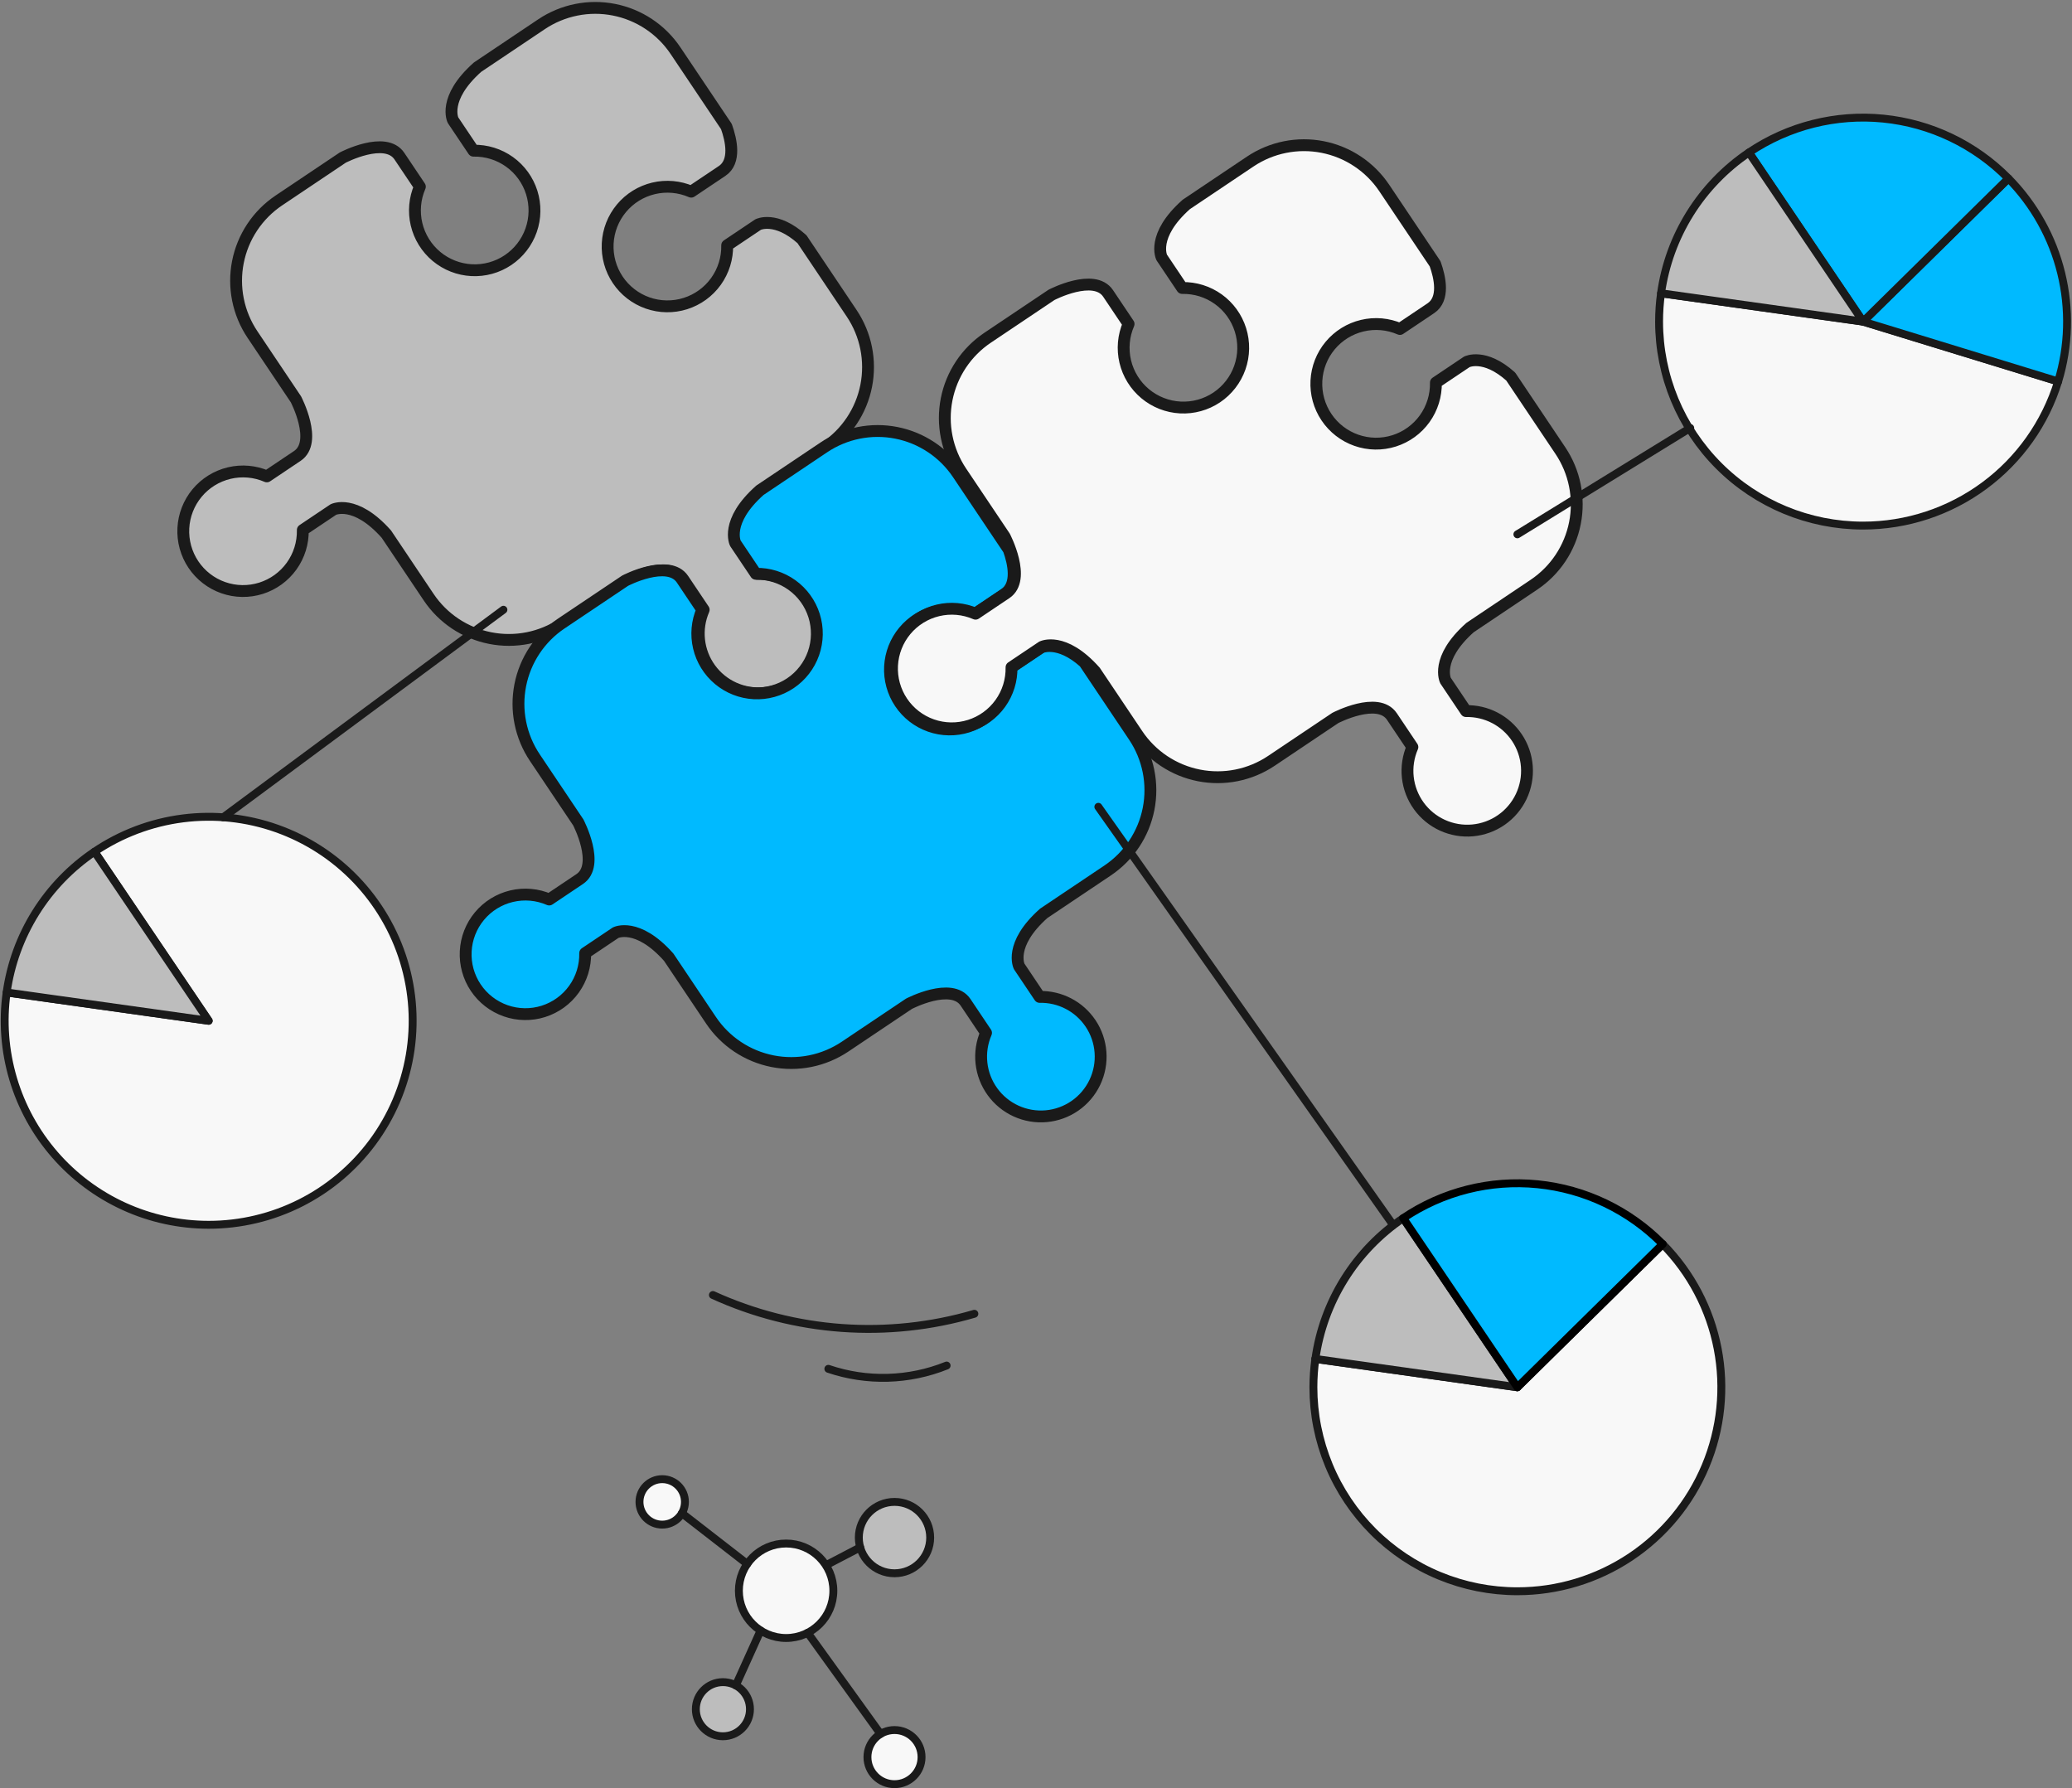 <svg width="525" height="453" viewBox="0 0 525 453" fill="none" xmlns="http://www.w3.org/2000/svg">
<rect x="0" y="0" width="525" height="453" fill="#808080" stroke="none"/>
<path d="M384.474 403.128C377.686 403.129 370.965 401.793 364.694 399.196C358.423 396.599 352.725 392.792 347.925 387.993C343.125 383.194 339.318 377.496 336.72 371.225C334.122 364.954 332.785 358.233 332.785 351.445C332.788 349.045 332.956 346.647 333.289 344.27L384.471 351.445L421.288 315.19H421.294C428.442 322.449 433.286 331.658 435.216 341.661C437.145 351.664 436.076 362.014 432.141 371.411C428.206 380.808 421.582 388.832 413.1 394.475C404.619 400.118 394.659 403.129 384.471 403.128H384.474Z" fill="#F8F8F8" stroke="#1A1A1A" stroke-width="2" stroke-linecap="round" stroke-linejoin="round"/>
<path d="M421.3 315.187H421.292H421.3Z" fill="white" stroke="#1A1A1A" stroke-width="2" stroke-linecap="round" stroke-linejoin="round"/>
<path d="M333.284 344.27H333.293V344.265L333.284 344.27Z" fill="white" stroke="#1A1A1A" stroke-width="2" stroke-linecap="round" stroke-linejoin="round"/>
<path d="M384.475 351.445L333.292 344.269C334.296 337.098 336.796 330.218 340.629 324.075C344.461 317.932 349.542 312.663 355.541 308.609L371.172 331.753L384.475 351.445Z" fill="#BDBDBD" stroke="#1A1A1A" stroke-width="2" stroke-linecap="round" stroke-linejoin="round"/>
<path d="M384.474 351.444L371.172 331.753L355.541 308.609C365.544 301.856 377.596 298.817 389.605 300.019C401.614 301.221 412.824 306.588 421.291 315.189L384.474 351.444Z" fill="#00BAFF" stroke="black" stroke-width="2" stroke-linecap="round" stroke-linejoin="round"/>
<path d="M52.873 310.288C45.48 310.286 38.174 308.698 31.447 305.632C24.72 302.566 18.728 298.093 13.877 292.514C9.025 286.936 5.427 280.382 3.323 273.294C1.22 266.207 0.662 258.751 1.685 251.429L52.873 258.605L23.946 215.776C30.642 211.253 38.307 208.362 46.323 207.338C54.339 206.313 62.484 207.183 70.103 209.877C77.723 212.571 84.604 217.014 90.195 222.85C95.786 228.685 99.93 235.75 102.296 243.478C104.661 251.206 105.181 259.38 103.814 267.345C102.447 275.31 99.232 282.844 94.426 289.341C89.619 295.838 83.357 301.117 76.14 304.755C68.924 308.393 60.955 310.288 52.873 310.288V310.288Z" fill="#F8F8F8" stroke="#1A1A1A" stroke-width="2" stroke-linecap="round" stroke-linejoin="round"/>
<path d="M52.874 258.603L1.685 251.427C2.689 244.256 5.189 237.376 9.024 231.234C12.859 225.091 17.943 219.824 23.946 215.774L52.874 258.603Z" fill="#BDBDBD" stroke="#1A1A1A" stroke-width="2" stroke-linecap="round" stroke-linejoin="round"/>
<path d="M472.062 133.153C458.355 133.154 445.21 127.71 435.517 118.019C425.824 108.328 420.377 95.183 420.376 81.476C420.373 79.075 420.539 76.677 420.874 74.3L472.062 81.476L521.487 96.639C518.237 107.211 511.683 116.462 502.787 123.034C493.891 129.606 483.122 133.153 472.062 133.153Z" fill="#F8F8F8" stroke="#1A1A1A" stroke-width="2" stroke-linecap="round" stroke-linejoin="round"/>
<path d="M521.49 96.639L472.065 81.476L484.483 69.249L508.888 45.214H508.894C515.428 51.858 520.048 60.143 522.265 69.194C524.482 78.245 524.214 87.727 521.49 96.639V96.639Z" fill="#00BAFF" stroke="#1A1A1A" stroke-width="2" stroke-linecap="round" stroke-linejoin="round"/>
<path d="M472.061 81.476L458.759 61.778L443.134 38.64C453.137 31.887 465.188 28.848 477.197 30.049C489.206 31.25 500.417 36.615 508.885 45.215L484.479 69.249L472.061 81.476Z" fill="#00BAFF" stroke="#1A1A1A" stroke-width="2" stroke-linecap="round" stroke-linejoin="round"/>
<path d="M472.062 81.476L420.873 74.299C421.877 67.127 424.377 60.246 428.212 54.103C432.047 47.959 437.131 42.691 443.134 38.64L458.759 61.778L472.062 81.476Z" fill="#BDBDBD" stroke="#1A1A1A" stroke-width="2" stroke-linecap="round" stroke-linejoin="round"/>
<path d="M204.767 152.067C203.353 149.959 201.432 148.241 199.18 147.07C196.928 145.899 194.418 145.313 191.88 145.366L186.695 137.637C186.695 137.637 183.943 132.174 192.912 124.2L209.097 113.343C214.49 109.725 218.225 104.113 219.48 97.741C220.736 91.369 219.409 84.76 215.791 79.366L203.209 60.606C196.532 54.637 192.091 56.887 192.091 56.887L184.251 62.147C184.318 65.42 183.323 68.628 181.414 71.288C179.506 73.949 176.787 75.919 173.664 76.905C170.542 77.89 167.184 77.838 164.094 76.755C161.005 75.672 158.349 73.617 156.525 70.898C154.7 68.179 153.806 64.942 153.976 61.672C154.146 58.402 155.37 55.276 157.466 52.76C159.562 50.245 162.417 48.476 165.602 47.719C168.788 46.962 172.133 47.258 175.136 48.561L182.978 43.302C186.477 40.954 185.301 35.537 184.055 32.055L171.165 12.842C169.373 10.172 167.073 7.881 164.396 6.099C161.719 4.318 158.717 3.082 155.562 2.461C152.407 1.84 149.161 1.846 146.009 2.48C142.856 3.114 139.86 4.362 137.19 6.154L121.004 17.011C112.036 24.985 114.787 30.448 114.787 30.448L119.972 38.177C123.245 38.11 126.452 39.106 129.112 41.014C131.771 42.923 133.741 45.642 134.726 48.764C135.711 51.886 135.658 55.242 134.575 58.332C133.492 61.421 131.437 64.076 128.719 65.9C126 67.724 122.764 68.617 119.495 68.447C116.226 68.277 113.099 67.053 110.584 64.957C108.07 62.861 106.301 60.007 105.545 56.822C104.788 53.638 105.083 50.293 106.387 47.29L101.201 39.561C97.656 34.277 86.849 39.922 86.849 39.922L70.664 50.779C67.994 52.57 65.703 54.869 63.921 57.545C62.14 60.222 60.903 63.223 60.282 66.377C59.66 69.531 59.666 72.777 60.299 75.929C60.932 79.081 62.18 82.078 63.971 84.747L74.979 101.154C74.979 101.154 80.624 111.96 75.34 115.505L67.61 120.69C64.607 119.387 61.263 119.092 58.078 119.849C54.893 120.607 52.04 122.375 49.944 124.89C47.849 127.405 46.625 130.531 46.455 133.8C46.286 137.069 47.18 140.305 49.003 143.024C50.827 145.742 53.483 147.796 56.572 148.879C59.661 149.962 63.018 150.014 66.139 149.029C69.261 148.044 71.98 146.074 73.888 143.414C75.796 140.754 76.791 137.548 76.724 134.275L84.454 129.09C84.454 129.09 89.918 126.339 97.891 135.307L108.603 151.269C110.394 153.939 112.694 156.231 115.37 158.013C118.047 159.794 121.048 161.031 124.203 161.653C127.357 162.275 130.604 162.27 133.756 161.637C136.909 161.004 139.906 159.757 142.576 157.965L158.762 147.108C158.762 147.108 169.569 141.464 173.114 146.747L178.3 154.476C177.254 156.888 176.853 159.53 177.138 162.143C177.422 164.757 178.382 167.251 179.923 169.38C181.463 171.51 183.531 173.203 185.924 174.291C188.317 175.379 190.952 175.826 193.569 175.588C196.187 175.349 198.698 174.433 200.854 172.931C203.011 171.428 204.739 169.39 205.87 167.016C207 164.643 207.493 162.017 207.301 159.395C207.108 156.773 206.237 154.247 204.772 152.064L204.767 152.067Z" fill="#BDBDBD" stroke="#1A1A1A" stroke-width="3" stroke-linecap="round" stroke-linejoin="round"/>
<path d="M276.311 259.258C274.898 257.149 272.976 255.431 270.724 254.26C268.472 253.089 265.962 252.503 263.424 252.556L258.239 244.827C258.239 244.827 255.488 239.364 264.456 231.39L280.641 220.533C286.034 216.915 289.769 211.303 291.024 204.931C292.28 198.56 290.953 191.95 287.335 186.557L274.753 167.797C268.077 161.828 263.636 164.077 263.636 164.077L255.795 169.337C255.862 172.611 254.867 175.818 252.959 178.479C251.05 181.139 248.331 183.11 245.209 184.096C242.086 185.081 238.728 185.029 235.638 183.946C232.548 182.863 229.892 180.808 228.068 178.089C226.243 175.369 225.349 172.133 225.519 168.863C225.689 165.593 226.914 162.466 229.01 159.95C231.106 157.435 233.961 155.666 237.147 154.909C240.333 154.152 243.678 154.448 246.681 155.752L254.522 150.492C258.022 148.145 256.846 142.728 255.599 139.246L242.71 120.032C240.918 117.362 238.618 115.071 235.941 113.29C233.264 111.509 230.262 110.272 227.107 109.651C223.953 109.03 220.706 109.037 217.554 109.67C214.401 110.304 211.405 111.552 208.735 113.344L192.549 124.201C183.581 132.175 186.332 137.638 186.332 137.638L191.518 145.367C194.791 145.3 197.998 146.296 200.657 148.204C203.317 150.113 205.287 152.831 206.272 155.953C207.257 159.076 207.205 162.433 206.122 165.522C205.039 168.611 202.984 171.267 200.265 173.091C197.547 174.914 194.31 175.808 191.041 175.638C187.772 175.468 184.645 174.244 182.13 172.148C179.615 170.053 177.847 167.198 177.09 164.013C176.333 160.828 176.628 157.484 177.932 154.481L172.746 146.751C169.201 141.468 158.394 147.113 158.394 147.113L142.209 157.97C139.539 159.76 137.248 162.06 135.466 164.736C133.685 167.412 132.448 170.413 131.827 173.568C131.205 176.722 131.211 179.968 131.844 183.12C132.478 186.272 133.725 189.268 135.517 191.938L146.524 208.345C146.524 208.345 152.17 219.151 146.886 222.696L139.155 227.881C136.152 226.578 132.808 226.283 129.623 227.04C126.439 227.797 123.585 229.566 121.49 232.081C119.394 234.595 118.17 237.722 118.001 240.991C117.831 244.26 118.725 247.496 120.549 250.214C122.372 252.932 125.028 254.987 128.117 256.069C131.206 257.152 134.563 257.205 137.685 256.22C140.807 255.235 143.525 253.265 145.433 250.605C147.341 247.945 148.337 244.739 148.27 241.466L155.999 236.28C155.999 236.28 161.462 233.529 169.437 242.497L180.145 258.459C181.936 261.13 184.236 263.421 186.912 265.203C189.589 266.985 192.59 268.222 195.745 268.844C198.9 269.466 202.146 269.46 205.299 268.828C208.451 268.195 211.448 266.947 214.119 265.156L230.305 254.299C230.305 254.299 241.112 248.654 244.656 253.937L249.842 261.667C248.796 264.078 248.396 266.721 248.681 269.333C248.965 271.946 249.925 274.44 251.466 276.57C253.006 278.7 255.074 280.392 257.467 281.48C259.86 282.568 262.494 283.015 265.112 282.776C267.729 282.538 270.24 281.622 272.396 280.119C274.553 278.617 276.281 276.579 277.411 274.206C278.542 271.833 279.035 269.207 278.842 266.585C278.65 263.964 277.779 261.438 276.315 259.255L276.311 259.258Z" fill="#00BAFF" stroke="#1A1A1A" stroke-width="3" stroke-linecap="round" stroke-linejoin="round"/>
<path d="M384.341 186.851C382.927 184.743 381.006 183.024 378.754 181.853C376.502 180.682 373.991 180.096 371.454 180.149L366.268 172.42C366.268 172.42 363.516 166.957 372.485 158.984L388.671 148.127C394.064 144.508 397.798 138.896 399.054 132.524C400.309 126.153 398.982 119.543 395.364 114.15L382.782 95.39C376.106 89.421 371.665 91.67 371.665 91.67L363.824 96.93C363.891 100.204 362.896 103.411 360.988 106.072C359.079 108.733 356.36 110.703 353.238 111.689C350.115 112.675 346.757 112.622 343.667 111.539C340.577 110.456 337.921 108.402 336.097 105.682C334.272 102.963 333.378 99.726 333.548 96.457C333.718 93.186 334.942 90.059 337.039 87.544C339.135 85.028 341.989 83.26 345.175 82.503C348.361 81.746 351.706 82.041 354.71 83.345L362.551 78.085C366.051 75.737 364.875 70.321 363.628 66.839L350.738 47.625C348.947 44.955 346.647 42.664 343.969 40.883C341.292 39.102 338.291 37.865 335.136 37.245C331.981 36.623 328.734 36.63 325.582 37.264C322.43 37.897 319.433 39.146 316.763 40.937L300.578 51.794C291.609 59.768 294.36 65.231 294.36 65.231L299.546 72.96C302.819 72.894 306.026 73.889 308.686 75.797C311.346 77.706 313.316 80.425 314.301 83.547C315.286 86.669 315.233 90.026 314.15 93.115C313.067 96.205 311.012 98.86 308.294 100.684C305.575 102.508 302.339 103.401 299.069 103.232C295.8 103.062 292.674 101.837 290.159 99.741C287.644 97.646 285.875 94.792 285.118 91.607C284.362 88.421 284.657 85.077 285.96 82.074L280.774 74.344C277.23 69.061 266.423 74.706 266.423 74.706L250.237 85.563C247.567 87.354 245.276 89.653 243.494 92.329C241.713 95.005 240.476 98.007 239.855 101.161C239.234 104.315 239.24 107.561 239.873 110.713C240.506 113.865 241.754 116.861 243.545 119.531L254.552 135.938C254.552 135.938 260.198 146.744 254.914 150.288L247.184 155.474C244.181 154.17 240.836 153.875 237.651 154.632C234.466 155.389 231.612 157.157 229.516 159.672C227.421 162.187 226.196 165.314 226.026 168.583C225.856 171.852 226.75 175.089 228.574 177.807C230.398 180.526 233.053 182.581 236.143 183.663C239.232 184.746 242.589 184.799 245.711 183.814C248.833 182.829 251.552 180.859 253.461 178.199C255.369 175.539 256.364 172.332 256.297 169.059L264.028 163.874C264.028 163.874 269.491 161.122 277.465 170.09L288.174 186.052C289.964 188.723 292.264 191.015 294.94 192.796C297.617 194.578 300.619 195.815 303.773 196.437C306.928 197.059 310.174 197.054 313.327 196.421C316.48 195.788 319.477 194.54 322.147 192.749L338.332 181.892C338.332 181.892 349.14 176.247 352.685 181.531L357.87 189.26C356.824 191.672 356.424 194.314 356.708 196.927C356.993 199.54 357.953 202.034 359.493 204.164C361.034 206.294 363.102 207.986 365.495 209.074C367.887 210.162 370.522 210.609 373.14 210.371C375.757 210.132 378.268 209.217 380.425 207.714C382.581 206.211 384.31 204.173 385.44 201.8C386.57 199.427 387.063 196.8 386.871 194.179C386.679 191.557 385.808 189.031 384.343 186.848L384.341 186.851Z" fill="#F8F8F8" stroke="#1A1A1A" stroke-width="3" stroke-linecap="round" stroke-linejoin="round"/>
<path d="M127.558 154.471L56.555 207.062" stroke="#1A1A1A" stroke-width="2" stroke-linecap="round" stroke-linejoin="round"/>
<path d="M428.269 108.421L384.472 135.367" stroke="#1A1A1A" stroke-width="2" stroke-linecap="round" stroke-linejoin="round"/>
<path d="M352.955 310.289L278.295 204.397" stroke="#1A1A1A" stroke-width="2" stroke-linecap="round" stroke-linejoin="round"/>
<path d="M246.882 332.833C224.945 339.259 201.427 337.57 180.634 328.076" stroke="#1A1A1A" stroke-width="2" stroke-linecap="round" stroke-linejoin="round"/>
<path d="M239.851 345.948C230.283 349.8 219.652 350.096 209.885 346.78" stroke="#1A1A1A" stroke-width="2" stroke-linecap="round" stroke-linejoin="round"/>
<path d="M217.606 389.529C217.606 394.523 221.654 398.571 226.648 398.571C231.641 398.571 235.689 394.523 235.689 389.529C235.689 384.536 231.641 380.488 226.648 380.488C221.654 380.488 217.606 384.536 217.606 389.529Z" fill="#BDBDBD" stroke="#1A1A1A" stroke-width="2" stroke-linecap="round" stroke-linejoin="round"/>
<path d="M176.313 433.008C176.313 436.794 179.383 439.864 183.169 439.864C186.956 439.864 190.025 436.794 190.025 433.008C190.025 429.221 186.956 426.151 183.169 426.151C179.383 426.151 176.313 429.221 176.313 433.008Z" fill="#BDBDBD" stroke="#1A1A1A" stroke-width="2" stroke-linecap="round" stroke-linejoin="round"/>
<path d="M219.792 445.144C219.792 448.93 222.861 452 226.648 452C230.434 452 233.504 448.93 233.504 445.144C233.504 441.357 230.434 438.288 226.648 438.288C222.861 438.288 219.792 441.357 219.792 445.144Z" fill="#F8F8F8" stroke="#1A1A1A" stroke-width="2" stroke-linecap="round" stroke-linejoin="round"/>
<path d="M187.216 403.001C187.216 409.611 192.575 414.97 199.185 414.97C205.796 414.97 211.154 409.611 211.154 403.001C211.154 396.39 205.796 391.032 199.185 391.032C192.575 391.032 187.216 396.39 187.216 403.001Z" fill="#F8F8F8" stroke="#1A1A1A" stroke-width="2" stroke-linecap="round" stroke-linejoin="round"/>
<path d="M162.031 380.488C162.031 383.669 164.609 386.247 167.79 386.247C170.97 386.247 173.549 383.669 173.549 380.488C173.549 377.308 170.97 374.729 167.79 374.729C164.609 374.729 162.031 377.308 162.031 380.488Z" fill="#F8F8F8" stroke="#1A1A1A" stroke-width="2" stroke-linecap="round" stroke-linejoin="round"/>
<path d="M189.335 396.203L172.781 383.359" stroke="#1A1A1A" stroke-width="2" stroke-linecap="round" stroke-linejoin="round"/>
<path d="M192.721 413.071L186.438 426.979" stroke="#1A1A1A" stroke-width="2" stroke-linecap="round" stroke-linejoin="round"/>
<path d="M223.104 439.274L204.648 413.649" stroke="#1A1A1A" stroke-width="2" stroke-linecap="round" stroke-linejoin="round"/>
<path d="M217.954 392.012L209.921 396.202" stroke="#1A1A1A" stroke-width="2" stroke-linecap="round" stroke-linejoin="round"/>
</svg>
